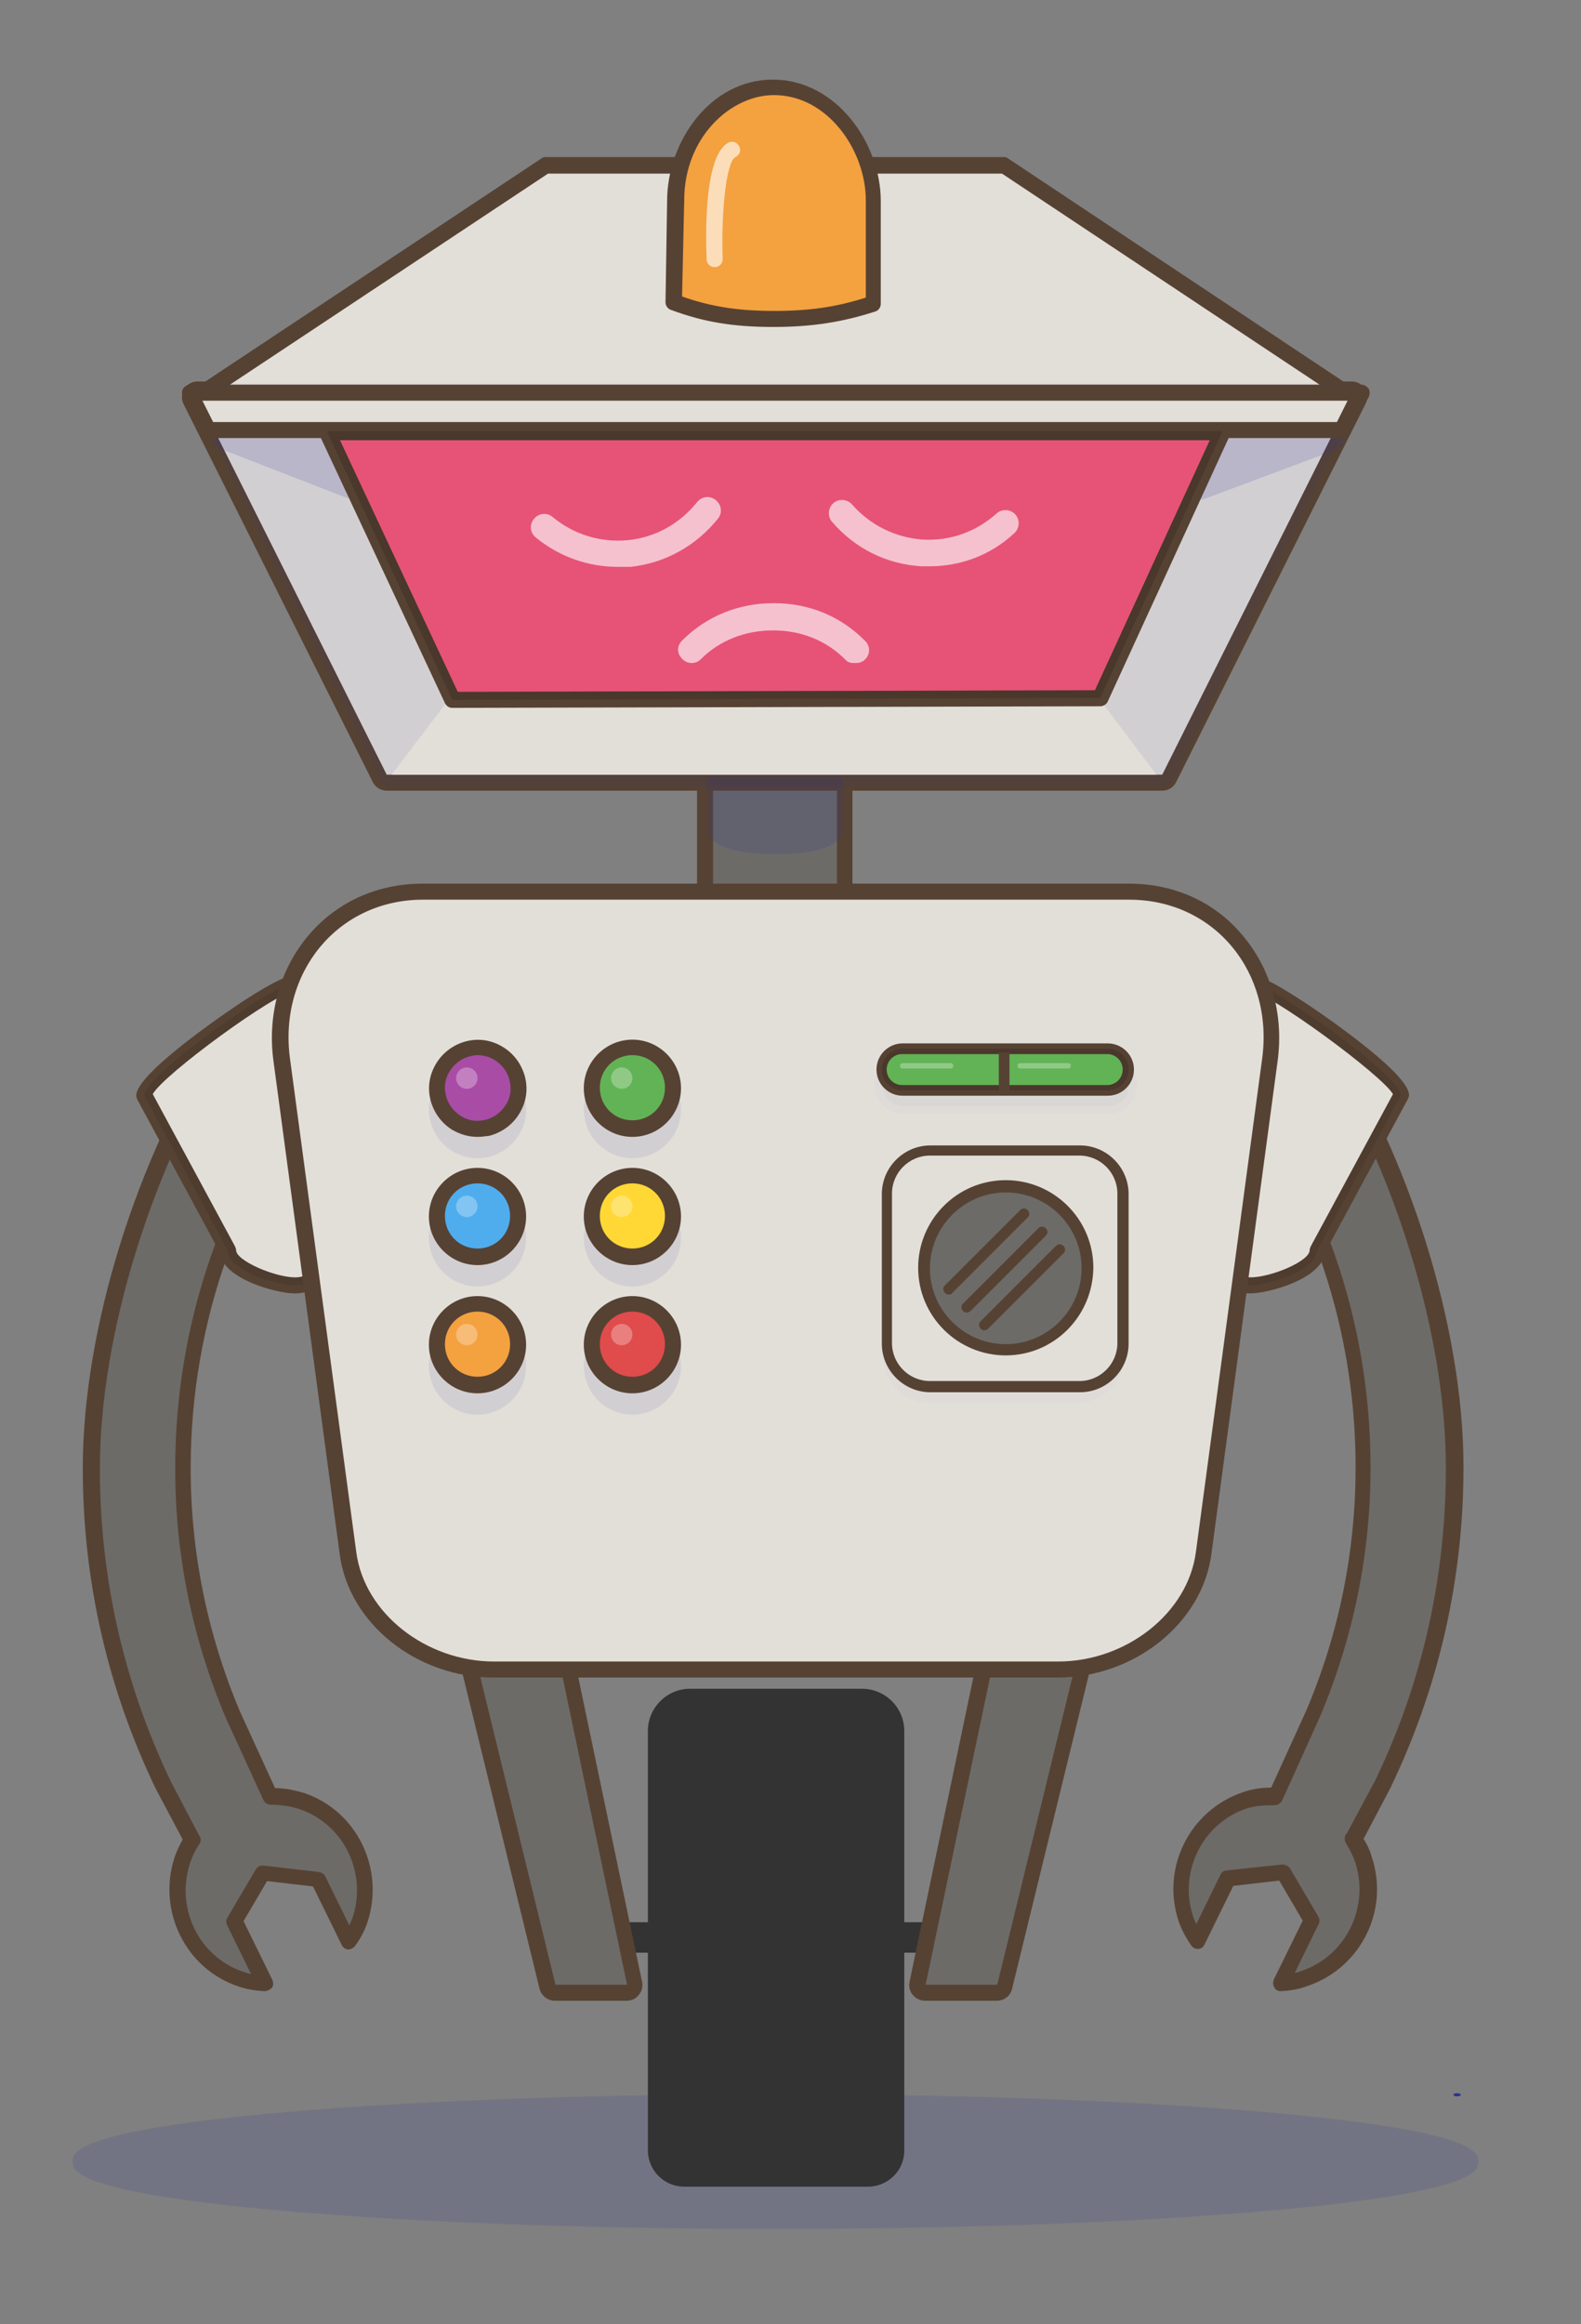 <?xml version="1.0" encoding="utf-8"?>
<!-- Generator: Adobe Illustrator 19.1.0, SVG Export Plug-In . SVG Version: 6.00 Build 0)  -->
<!DOCTYPE svg PUBLIC "-//W3C//DTD SVG 1.1//EN" "http://www.w3.org/Graphics/SVG/1.1/DTD/svg11.dtd">
<svg version="1.1" id="Layer_1" xmlns="http://www.w3.org/2000/svg" xmlns:xlink="http://www.w3.org/1999/xlink" x="0px" y="0px"
	 viewBox="0 0 296 435" enable-background="new 0 0 296 435" xml:space="preserve">
<rect x="0" y="0" width="296" height="435" fill="#808080" stroke="none"/>
<g opacity="0.16">
	<ellipse fill="#2E3192" cx="145.2" cy="404.6" rx="130.5" ry="11.5"/>
	<path fill="#2E3192" d="M145.2,417.2c-34.9,0-67.7-1.2-92.4-3.4c-39.2-3.5-39.2-7.6-39.2-9.2c0-1.6,0-5.7,39.2-9.2
		c24.7-2.2,57.5-3.4,92.4-3.4s67.7,1.2,92.4,3.4c39.2,3.5,39.2,7.6,39.2,9.2c0,1.6,0,5.7-39.2,9.2
		C212.9,416,180.1,417.2,145.2,417.2z M145.2,394.1c-34.8,0-67.6,1.2-92.2,3.4c-36.9,3.3-37.3,7.1-37.3,7.1s0.4,3.9,37.3,7.1
		c24.6,2.2,57.4,3.4,92.2,3.4s67.6-1.2,92.2-3.4c36.9-3.3,37.3-7.1,37.3-7.1s-0.4-3.9-37.3-7.1C212.8,395.3,180,394.1,145.2,394.1z"
		/>
</g>
<g>
	<g>
		<g>
			<path fill="#6C6B68" d="M232.9,337.1c1.9-0.7,3.9-0.9,5.8-0.8l7-15.3c6-14.2,9.3-29.6,9.3-46.1c0-28.9-10.2-55.3-27.1-75.3
				l18.6-6.5c14.2,22,25.5,53.7,25.5,81.8c0,21.3-4.8,41.3-13.4,59.2l-5.3,10.1c0,0.1-0.1,0.2-0.2,0.3c0.7,1.2,1.4,2.4,1.9,3.8
				c3.1,9.2-1.8,19.2-10.9,22.3c-1.5,0.5-2.9,0.7-4.4,0.8l5.7-11.7l-5.3-9l-10.3,1.2l-5.7,11.7c-0.8-1.2-1.6-2.6-2.1-4.1
				C218.9,350.1,223.8,340.1,232.9,337.1z"/>
			<path fill="#564233" d="M239.8,372.7c-0.5,0-1-0.2-1.2-0.7c-0.3-0.4-0.3-1-0.1-1.5l5.4-11l-4.4-7.5l-8.6,1l-5.4,11
				c-0.2,0.5-0.7,0.8-1.2,0.8c-0.5,0-1-0.2-1.3-0.7c-1.1-1.6-1.8-3-2.3-4.4c-3.4-10,2-20.8,11.9-24.2l0,0c1.7-0.6,3.4-0.9,5.4-0.9
				l6.6-14.5c6.1-14.4,9.2-29.7,9.2-45.5c0-27.5-9.5-53.9-26.7-74.3c-0.3-0.4-0.4-0.9-0.3-1.4c0.1-0.5,0.5-0.9,1-1l18.6-6.5
				c0.6-0.2,1.4,0,1.8,0.6c15.7,24.2,25.8,56.6,25.8,82.6c0,21-4.6,41.1-13.6,59.9l-5.1,9.7c0.7,1.1,1.2,2.2,1.5,3.3
				c3.4,10-2,20.8-11.9,24.2C243.3,372.3,241.8,372.6,239.8,372.7C239.9,372.7,239.8,372.7,239.8,372.7z M240.2,349
				c0.5,0,1,0.3,1.3,0.7l5.3,9c0.3,0.4,0.3,1,0.1,1.4l-4.5,9.2c0.5-0.1,0.9-0.2,1.3-0.4c8.3-2.8,12.8-12,10-20.4
				c-0.4-1.1-0.9-2.2-1.7-3.5c-0.3-0.5-0.3-1-0.1-1.5c0.1-0.1,0.1-0.2,0.2-0.3c0,0,0,0,0,0.1l5.4-10.1c8.8-18.3,13.2-38,13.2-58.5
				c0-25.1-9.7-56.3-24.7-80l-15.4,5.4c16.8,20.7,26,47.1,26,74.6c0,16.1-3.2,31.8-9.5,46.7l-7,15.5c-0.2,0.5-0.8,1-1.4,1
				c0,0,0,0,0,0c-2,0-3.7,0.1-5.3,0.6l0,0c-8.3,2.8-12.8,11.9-10,20.3c0.2,0.5,0.3,0.9,0.6,1.3l4.5-9.2c0.2-0.5,0.7-0.8,1.2-0.8
				L240,349C240.1,349,240.1,349,240.2,349z"/>
		</g>
		<g>
			<g>
				<g>
					<defs>
						<path id="SVGID_3_" d="M234,240.6L234,240.6c3.6,0,12.6-2.9,12.6-6.6l15.7-29c0-3.6-24.6-21.1-28.2-21.1h0
							c-3.6,0-6.6,2.9-6.6,6.6V234C227.5,237.7,230.4,240.6,234,240.6z"/>
					</defs>
					<defs>
						<path id="SVGID_4_" d="M234,242.1c-4.4,0-8.1-3.6-8.1-8.1v-43.5c0-4.4,3.6-8.1,8.1-8.1c3.2,0,14.2,7.9,16.4,9.5
							c8.9,6.5,13.4,10.9,13.4,13.1c0,0.2-0.1,0.5-0.2,0.7l-15.5,28.7C247.5,239.4,237.5,242.1,234,242.1z M234,185.4
							c-2.8,0-5,2.3-5,5.1V234c0,2.8,2.3,5.1,5.1,5.1c3.8,0,11.1-3,11.1-5.1c0-0.2,0.1-0.5,0.2-0.7l15.4-28.5
							C258.7,201.2,237.6,185.7,234,185.4z"/>
					</defs>
					<use xlink:href="#SVGID_3_"  overflow="visible" fill="#E2DFD9"/>
					<use xlink:href="#SVGID_4_"  overflow="visible" fill="#564233"/>
					<clipPath id="SVGID_5_">
						<use xlink:href="#SVGID_3_"  overflow="visible"/>
					</clipPath>
					<clipPath id="SVGID_6_" clip-path="url(#SVGID_5_)">
						<use xlink:href="#SVGID_4_"  overflow="visible"/>
					</clipPath>
					<g opacity="9.000000e-02" clip-path="url(#SVGID_6_)">
						<path fill="#2E3192" d="M247,227.4c0,0-5-0.1-10.1-3.3c-9.4-5.8-10.7-6.5-10.7-6.5l-0.9,27.4h21L247,227.4z"/>
						<path fill="#2E3192" d="M246.3,246h-21c-0.4,0-0.8-0.2-1.1-0.5c-0.3-0.3-0.4-0.7-0.4-1.1l0.9-27.2c0-0.6,0.3-1.1,0.8-1.3
							c0.5-0.2,1.1-0.2,1.5,0.1c0.1,0,1.5,1.1,10.6,6.7c4.7,2.9,9.3,2.9,9.3,2.9c0.4,0,0.8,0.2,1.1,0.5c0.3,0.3,0.4,0.7,0.4,1.1
							l-0.7,17.4C247.7,245.4,247.1,246,246.3,246z M226.8,243h18l0.6-14.5c-2-0.2-5.6-1-9.3-3.2c-4.3-2.6-6.9-4.3-8.5-5.3
							L226.8,243z"/>
					</g>
				</g>
			</g>
		</g>
	</g>
	<g>
		<g>
			<path fill="#6C6B68" d="M56.3,337.1c-1.9-0.7-3.9-0.9-5.8-0.8l-7-15.3c-6-14.2-9.3-29.6-9.3-46.1c0-28.9,10.2-55.3,27.1-75.3
				L42.6,193c-14.2,22-25.5,53.7-25.5,81.8c0,21.3,4.8,41.3,13.4,59.2l5.3,10.1c0,0.1,0.1,0.2,0.2,0.3c-0.7,1.2-1.4,2.4-1.9,3.8
				c-3.1,9.2,1.8,19.2,10.9,22.3c1.5,0.5,2.9,0.7,4.4,0.8l-5.7-11.7l5.3-9l10.3,1.2l5.7,11.7c0.8-1.2,1.6-2.6,2.1-4.1
				C70.3,350.1,65.5,340.1,56.3,337.1z"/>
		</g>
		<g>
			<path fill="#6C6B68" d="M56.3,337.1c-1.9-0.7-3.9-0.9-5.8-0.8l-7-15.3c-6-14.2-9.3-29.6-9.3-46.1c0-28.9,10.2-55.3,27.1-75.3
				L42.6,193c-14.2,22-25.5,53.7-25.5,81.8c0,21.3,4.8,41.3,13.4,59.2l5.3,10.1c0,0.1,0.1,0.2,0.2,0.3c-0.7,1.2-1.4,2.4-1.9,3.8
				c-3.1,9.2,1.8,19.2,10.9,22.3c1.5,0.5,2.9,0.7,4.4,0.8l-5.7-11.7l5.3-9l10.3,1.2l5.7,11.7c0.8-1.2,1.6-2.6,2.1-4.1
				C70.3,350.1,65.5,340.1,56.3,337.1z"/>
			<path fill="#564233" d="M49.5,372.7C49.4,372.7,49.4,372.7,49.5,372.7c-2-0.1-3.5-0.4-4.9-0.9c-9.9-3.3-15.2-14.2-11.9-24.2
				c0.4-1.1,0.9-2.2,1.5-3.3l-5.1-9.6c-9-18.8-13.6-38.9-13.6-59.9c0-26,10.1-58.4,25.8-82.6c0.4-0.6,1.1-0.8,1.8-0.6l18.6,6.5
				c0.5,0.2,0.8,0.5,1,1c0.1,0.5,0,1-0.3,1.4c-17.2,20.4-26.7,46.8-26.7,74.3c0,15.7,3.1,31,9.2,45.5l6.6,14.4
				c1.9,0,3.7,0.4,5.4,0.9l0,0c9.9,3.3,15.2,14.2,11.9,24.2c-0.5,1.5-1.2,2.9-2.3,4.4c-0.3,0.4-0.8,0.7-1.3,0.7
				c-0.5,0-1-0.4-1.2-0.8l-5.4-11l-8.6-1l-4.4,7.5l5.4,11c0.2,0.5,0.2,1.1-0.1,1.5C50.4,372.5,50,372.7,49.5,372.7z M37.2,343.4
				c0.1,0.1,0.1,0.2,0.2,0.3c0.3,0.5,0.2,1.1-0.1,1.5c-0.8,1.2-1.3,2.3-1.7,3.5c-2.8,8.4,1.6,17.6,10,20.4c0.4,0.1,0.9,0.3,1.4,0.4
				l-4.5-9.2c-0.2-0.5-0.2-1,0.1-1.4l5.3-9c0.3-0.5,0.9-0.8,1.5-0.7l10.3,1.2c0.5,0.1,1,0.4,1.2,0.8l4.5,9.2
				c0.2-0.5,0.4-0.9,0.6-1.4c2.8-8.4-1.6-17.6-10-20.4l0,0c-1.6-0.5-3.4-0.8-5.3-0.8c-0.6,0-1.1-0.3-1.4-0.9l-7-15.3
				c-6.3-14.9-9.5-30.6-9.5-46.7c0-27.5,9.2-53.8,26-74.6l-15.4-5.4c-15,23.6-24.7,54.9-24.7,80c0,20.5,4.5,40.2,13.3,58.6
				L37.2,343.4z"/>
		</g>
		<g>
			<g>
				<g>
					<defs>
						<path id="SVGID_7_" d="M55.2,240.6L55.2,240.6c-3.6,0-12.6-2.9-12.6-6.6L27,205c0-3.6,24.6-21.1,28.2-21.1h0
							c3.6,0,6.6,2.9,6.6,6.6V234C61.8,237.7,58.9,240.6,55.2,240.6z"/>
					</defs>
					<defs>
						<path id="SVGID_8_" d="M55.2,242.1c-3.4,0-13.5-2.7-14-7.6l-15.5-28.7c-0.1-0.2-0.2-0.5-0.2-0.7c0-2.2,4.5-6.6,13.4-13.1
							c2.2-1.6,13.1-9.5,16.4-9.5c4.4,0,8.1,3.6,8.1,8.1V234C63.3,238.5,59.7,242.1,55.2,242.1z M28.6,204.8L44,233.3
							c0.1,0.2,0.2,0.5,0.2,0.7c0,2,7.3,5.1,11.1,5.1c2.8,0,5.1-2.3,5.1-5.1v-43.5c0-2.8-2.3-5.1-5.1-5.1
							C51.7,185.7,30.5,201.2,28.6,204.8z"/>
					</defs>
					<use xlink:href="#SVGID_7_"  overflow="visible" fill="#E2DFD9"/>
					<use xlink:href="#SVGID_8_"  overflow="visible" fill="#564233"/>
					<clipPath id="SVGID_9_">
						<use xlink:href="#SVGID_7_"  overflow="visible"/>
					</clipPath>
					<clipPath id="SVGID_10_" clip-path="url(#SVGID_9_)">
						<use xlink:href="#SVGID_8_"  overflow="visible"/>
					</clipPath>
					<g opacity="9.000000e-02" clip-path="url(#SVGID_10_)">
						<path fill="#2E3192" d="M42.3,227.4c0,0,5-0.1,10.1-3.3c9.4-5.8,10.7-6.5,10.7-6.5L64,245H43L42.3,227.4z"/>
						<path fill="#2E3192" d="M64,246H43c-0.8,0-1.5-0.6-1.5-1.4l-0.7-17.4c0-0.4,0.1-0.8,0.4-1.1c0.3-0.3,0.7-0.5,1.1-0.5
							c0.1,0,4.7-0.1,9.3-2.9c9.1-5.6,10.5-6.6,10.6-6.7c0.4-0.3,1-0.4,1.5-0.1s0.8,0.7,0.8,1.3l0.9,27.2c0,0.4-0.1,0.8-0.4,1.1
							C64.8,245.8,64.4,246,64,246z M44.4,243h18l-0.8-23c-1.6,1-4.2,2.7-8.5,5.3c-3.7,2.3-7.3,3-9.3,3.2L44.4,243z"/>
					</g>
				</g>
			</g>
		</g>
	</g>
</g>
<g>
	<ellipse fill="#2E3192" cx="272.8" cy="392.1" rx="0.7" ry="0.3"/>
</g>
<g>
	<rect x="110.9" y="359.8" fill="#333333" width="64.7" height="5.7"/>
</g>
<g>
	<g>
		<path fill="#6C6B68" d="M104,373c-0.7,0-1.3-0.5-1.5-1.1l-15.4-63c-0.1-0.4,0-0.9,0.3-1.3c0.3-0.4,0.7-0.6,1.2-0.6h15.7
			c0.7,0,1.3,0.5,1.5,1.2l13.2,63c0.1,0.4,0,0.9-0.3,1.3s-0.7,0.6-1.2,0.6H104z"/>
	</g>
	<g>
		<path fill="#564233" d="M104.2,308.5l13.2,63H104l-15.4-63H104.2 M104.2,305.5H88.6c-0.9,0-1.8,0.4-2.4,1.1
			c-0.6,0.7-0.8,1.7-0.6,2.6l15.4,63c0.3,1.3,1.5,2.3,2.9,2.3h13.4c0.9,0,1.8-0.4,2.3-1.1c0.6-0.7,0.8-1.6,0.6-2.5l-13.2-63
			C106.9,306.5,105.7,305.5,104.2,305.5L104.2,305.5z"/>
	</g>
</g>
<g>
	<g>
		<path fill="#6C6B68" d="M173.2,373c-0.5,0-0.9-0.2-1.2-0.6s-0.4-0.8-0.3-1.3l13.2-63c0.1-0.7,0.8-1.2,1.5-1.2h15.7
			c0.5,0,0.9,0.2,1.2,0.6c0.3,0.4,0.4,0.8,0.3,1.3l-15.4,63c-0.2,0.7-0.8,1.1-1.5,1.1H173.2z"/>
	</g>
	<g>
		<path fill="#564233" d="M202.1,308.5l-15.4,63h-13.4l13.2-63H202.1 M202.1,305.5h-15.7c-1.4,0-2.6,1-2.9,2.4l-13.2,63
			c-0.2,0.9,0,1.8,0.6,2.5c0.6,0.7,1.4,1.1,2.3,1.1h13.4c1.4,0,2.6-0.9,2.9-2.3l15.4-63c0.2-0.9,0-1.8-0.6-2.6
			C203.9,305.9,203,305.5,202.1,305.5L202.1,305.5z"/>
	</g>
</g>
<g>
	<path fill="#333333" d="M162.5,409.3h-34.4c-3.7,0-6.8-3-6.8-6.8V324c0-4.3,3.5-7.9,7.9-7.9h32.2c4.3,0,7.9,3.5,7.9,7.9v78.6
		C169.3,406.3,166.2,409.3,162.5,409.3z"/>
</g>
<g>
	<g>
		<path fill="#6C6B68" d="M146.2,206c-7.8,0-14.2-6.4-14.2-14.2v-50.4c0-0.8,0.7-1.5,1.5-1.5h23.2c0.8,0,1.5,0.7,1.5,1.5V194
			C158.2,200.6,152.8,206,146.2,206z"/>
	</g>
	<g>
		<path fill="#564233" d="M156.7,141.5V194c0,5.8-4.7,10.5-10.5,10.5c-7,0-12.7-5.7-12.7-12.7v-50.4H156.7 M156.7,138.5h-23.2
			c-1.6,0-3,1.3-3,3v50.4c0,8.6,7,15.6,15.6,15.6c7.4,0,13.5-6,13.5-13.5v-52.5C159.7,139.8,158.4,138.5,156.7,138.5L156.7,138.5z"
			/>
	</g>
</g>
<g id="XMLID_2_">
	<g>
		<path fill="#E2DFD9" d="M72.4,146.5c-0.6,0-1.1-0.3-1.3-0.8L35.7,75c-0.2-0.5-0.2-1,0.1-1.4c0.3-0.4,0.7-0.7,1.3-0.7h216
			c0.5,0,1,0.3,1.3,0.7c0.3,0.4,0.3,1,0.1,1.4l-35.4,70.7c-0.3,0.5-0.8,0.8-1.3,0.8H72.4z"/>
	</g>
	<g>
		<path fill="#564233" d="M253,74.3L217.6,145H72.4L37,74.3H253 M253,71.4H37c-1,0-2,0.5-2.5,1.4c-0.5,0.9-0.6,2-0.1,2.9l35.4,70.7
			c0.5,1,1.5,1.6,2.6,1.6h145.2c1.1,0,2.1-0.6,2.6-1.6l35.4-70.7c0.5-0.9,0.4-2-0.1-2.9C255,71.9,254.1,71.4,253,71.4L253,71.4z"/>
	</g>
</g>
<g opacity="0.16">
	<polyline fill="#2E3192" points="65.7,92.1 41.5,83 61,83 66.8,92.4 	"/>
	<path fill="#2E3192" d="M65.2,93.3L41,83.9c-0.7-0.3-1.1-1-0.9-1.7c0.1-0.7,0.8-1.2,1.5-1.2H61c0.5,0,1,0.3,1.3,0.7l5.8,9.5
		l-2.6,1.6l-0.1-0.1L65.2,93.3z M49.6,84l13.8,5.3L60.2,84H49.6z"/>
</g>
<g opacity="0.16">
	<polygon fill="#2E3192" points="224.6,92.5 230.3,83 250,83 	"/>
	<path fill="#2E3192" d="M224.6,93.5c-0.4,0-0.9-0.2-1.1-0.5c-0.4-0.5-0.5-1.2-0.1-1.7l5.6-9.5c0.3-0.5,0.8-0.7,1.3-0.7H250
		c0.7,0,1.3,0.5,1.5,1.2c0.1,0.7-0.3,1.4-0.9,1.7l-25.4,9.5C225,93.5,224.8,93.5,224.6,93.5z M231.1,84l-3,5.1l13.6-5.1H231.1z"/>
</g>
<g>
	<polygon fill="#E2DFD9" points="188,31 102.1,31 37,74.2 253,74.2 	"/>
	<path fill="#564233" d="M253,75.7H37c-0.7,0-1.2-0.4-1.4-1.1c-0.2-0.6,0.1-1.3,0.6-1.7l65.1-43.2c0.2-0.2,0.5-0.3,0.8-0.3H188
		c0.3,0,0.6,0.1,0.8,0.3L253.9,73c0.6,0.4,0.8,1,0.6,1.7C254.3,75.3,253.7,75.7,253,75.7z M42,72.7h206.1l-60.5-40.2h-85L42,72.7z"
		/>
</g>
<g opacity="9.000000e-02">
	<polygon fill="#2E3192" points="217.9,145.8 72.7,145.8 37.3,73.3 253.3,73.3 	"/>
	<path fill="#2E3192" d="M217.9,147.3H72.7c-0.6,0-1.1-0.3-1.3-0.8L36,74c-0.2-0.5-0.2-1,0.1-1.5c0.3-0.4,0.8-0.7,1.3-0.7h216
		c0.5,0,1,0.3,1.3,0.7c0.3,0.4,0.3,1,0.1,1.5l-35.4,72.5C219,147,218.5,147.3,217.9,147.3z M73.7,144.3H217l34-69.5H39.7L73.7,144.3
		z"/>
</g>
<g>
	<polygon fill="#E2DFD9" points="123,80 73.3,145 216.5,145 167.6,80 	"/>
</g>
<g>
	<polygon fill="#E2DFD9" points="251.2,81 254.7,74 35.5,74 39,81 	"/>
	<path fill="#564233" d="M251.2,82H39c-0.6,0-1.1-0.3-1.3-0.8l-3.5-7c-0.2-0.5-0.2-1,0.1-1.5c0.3-0.4,0.8-0.7,1.3-0.7h219.3
		c0.5,0,1,0.3,1.3,0.7c0.3,0.4,0.3,1,0.1,1.5l-3.5,7C252.3,81.7,251.8,82,251.2,82z M39.9,79h210.4l2-4H37.9L39.9,79z"/>
</g>
<g>
	<defs>
		<polygon id="SVGID_15_" points="206,130.6 84.7,131 61.2,80.7 228.9,80.7 		"/>
	</defs>
	<defs>
		<path id="SVGID_16_" d="M84.7,132.5c-0.6,0-1.1-0.3-1.4-0.9L59.8,81.4c-0.2-0.5-0.2-1,0.1-1.5c0.3-0.4,0.8-0.7,1.3-0.7h167.7
			c0.5,0,1,0.3,1.3,0.7c0.3,0.4,0.3,1,0.1,1.5l-22.9,49.9c-0.2,0.5-0.8,0.9-1.4,0.9L84.7,132.5C84.7,132.5,84.7,132.5,84.7,132.5z
			 M63.6,82.3l22.1,47.2l119.3-0.3l21.5-46.8H63.6z"/>
	</defs>
	<use xlink:href="#SVGID_15_"  overflow="visible" fill="#E65376"/>
	<use xlink:href="#SVGID_16_"  overflow="visible" fill="#564233"/>
	<clipPath id="SVGID_12_">
		<use xlink:href="#SVGID_15_"  overflow="visible"/>
	</clipPath>
	<clipPath id="SVGID_14_" clip-path="url(#SVGID_12_)">
		<use xlink:href="#SVGID_16_"  overflow="visible"/>
	</clipPath>
	<g opacity="0.16" clip-path="url(#SVGID_14_)">
		
			<rect x="28.7" y="66.2" transform="matrix(1 -2.910338e-03 2.910338e-03 1 -0.222 0.449)" fill="#2E3192" width="251" height="20.6"/>
		<path fill="#2E3192" d="M28.7,88.4c-0.3,0-0.7-0.1-0.9-0.4c-0.2-0.2-0.4-0.6-0.4-0.9l-0.1-20.6c0-0.7,0.6-1.3,1.3-1.3l251-0.7
			c0.3,0,0.7,0.1,0.9,0.4c0.2,0.2,0.4,0.6,0.4,0.9l0.1,20.6c0,0.7-0.6,1.3-1.3,1.3L28.7,88.4C28.7,88.4,28.7,88.4,28.7,88.4z
			 M30,67.8l0.1,18l248.4-0.7l-0.1-18L30,67.8z"/>
	</g>
</g>
<g>
	<path fill="#F4A140" d="M126.5,37.5c0-10.6,7.5-21.2,18.1-21.2c10.6,0,18.4,10.6,18.4,21.2v16.8v2.4c-6,2.2-12,2.9-18.4,2.9
		c-7.1,0-12.4-0.8-18.5-3.1L126.5,37.5z"/>
	<path fill="#564233" d="M144.8,61.2c-7.5,0-13-0.9-19.2-3.2c-0.6-0.2-1-0.8-1-1.4l0.3-19c0-11,8-22.7,19.8-22.7
		c11.9,0,20.2,12,20.2,22.7v19.3c0,0.6-0.4,1.2-1,1.4C157.7,60.3,152,61.2,144.8,61.2z M127.7,55.5c5.4,1.9,10.5,2.7,17.2,2.7
		c6.5,0,11.6-0.7,17.2-2.5V37.5c0-9.3-7.1-19.7-17.2-19.7c-8.1,0-16.8,7.9-16.8,19.7c0,0,0,0,0,0L127.7,55.5z"/>
</g>
<g>
	<g>
		<path fill="#E2DFD9" d="M92.5,312.5c-13.7,0-25.7-9.6-27.3-21.8l-12.4-92.3c-1.1-8.4,1.2-16.6,6.4-22.6c5-5.7,12.1-8.9,20-8.9
			h132.2c7.9,0,15,3.1,20,8.9c5.2,6,7.6,14.2,6.4,22.6l-12.4,92.3c-1.6,12.2-13.6,21.8-27.3,21.8H92.5z"/>
	</g>
	<g>
		<path fill="#564233" d="M211.4,168.4c16,0,27.1,13.6,24.9,29.8l-12.4,92.3c-1.5,11.5-13.1,20.5-25.8,20.5H92.5
			c-12.7,0-24.3-9-25.8-20.5l-12.4-92.3c-2.2-16.1,8.9-29.8,24.9-29.8H211.4 M211.4,165.4H79.1c-8.3,0-15.8,3.3-21.1,9.4
			c-5.5,6.3-8,15-6.8,23.8l12.4,92.3c1.7,13,14.4,23.1,28.8,23.1h105.6c14.4,0,27.1-10.2,28.8-23.1l12.4-92.3
			c1.2-8.8-1.3-17.5-6.8-23.8C227.2,168.7,219.7,165.4,211.4,165.4L211.4,165.4z"/>
	</g>
</g>
<g>
	<g>
		<g>
			<g opacity="0.16">
				<defs>
					<path id="SVGID_19_" opacity="0.16" d="M201.8,260.2h-27.9c-3.4,0-6.2-2.8-6.2-6.2v-9.9c0-3.4,2.8-6.2,6.2-6.2h27.9
						c3.4,0,6.2,2.8,6.2,6.2v9.9C208,257.4,205.2,260.2,201.8,260.2z"/>
				</defs>
				<defs>
					<path id="SVGID_20_" opacity="0.16" d="M201.8,262.5h-27.9c-4.7,0-8.5-3.8-8.5-8.5v-9.9c0-4.7,3.8-8.5,8.5-8.5h27.9
						c4.7,0,8.5,3.8,8.5,8.5v9.9C210.4,258.7,206.5,262.5,201.8,262.5z M173.9,240.3c-2.1,0-3.8,1.7-3.8,3.8v9.9
						c0,2.1,1.7,3.8,3.8,3.8h27.9c2.1,0,3.8-1.7,3.8-3.8v-9.9c0-2.1-1.7-3.8-3.8-3.8H173.9z"/>
				</defs>
				<use xlink:href="#SVGID_19_"  overflow="visible" fill="#2E3192"/>
				<use xlink:href="#SVGID_20_"  overflow="visible" fill="#2E3192"/>
				<clipPath id="SVGID_17_">
					<use xlink:href="#SVGID_19_"  overflow="visible"/>
				</clipPath>
				<clipPath id="SVGID_18_" clip-path="url(#SVGID_17_)">
					<use xlink:href="#SVGID_20_"  overflow="visible"/>
				</clipPath>
			</g>
			<g>
				<path fill="#E2DFD9" d="M202.2,259.6h-28c-4.5,0-8.1-3.6-8.1-8.1v-28c0-4.5,3.6-8.1,8.1-8.1h28c4.5,0,8.1,3.6,8.1,8.1v28
					C210.3,255.9,206.7,259.6,202.2,259.6z"/>
				<path fill="#564233" d="M202.2,260.6h-28c-5,0-9.1-4.1-9.1-9.1v-28c0-5,4.1-9.1,9.1-9.1h28c5,0,9.1,4.1,9.1,9.1v28
					C211.3,256.5,207.2,260.6,202.2,260.6z M174.1,216.3c-3.9,0-7.1,3.2-7.1,7.1v28c0,3.9,3.2,7.1,7.1,7.1h28c3.9,0,7.1-3.2,7.1-7.1
					v-28c0-3.9-3.2-7.1-7.1-7.1H174.1z"/>
			</g>
			<g>
				<circle fill="#6C6B68" cx="188.3" cy="237.3" r="15.3"/>
				<path fill="#564233" d="M188.3,253.7c-9,0-16.4-7.3-16.4-16.4c0-9,7.3-16.4,16.4-16.4c9,0,16.4,7.3,16.4,16.4
					C204.6,246.4,197.3,253.7,188.3,253.7z M188.3,223.2c-7.8,0-14.2,6.4-14.2,14.2c0,7.8,6.4,14.2,14.2,14.2
					c7.8,0,14.2-6.4,14.2-14.2C202.5,229.5,196.1,223.2,188.3,223.2z"/>
			</g>
			<g>
				<g>
					<path fill="#564233" d="M177.6,242.3c-0.3,0-0.5-0.1-0.7-0.3c-0.4-0.4-0.4-1,0-1.4l14.1-14.1c0.4-0.4,1-0.4,1.4,0s0.4,1,0,1.4
						l-14.1,14.1C178.1,242.3,177.9,242.3,177.6,242.3z"/>
				</g>
				<g>
					<path fill="#564233" d="M181,245.7c-0.3,0-0.5-0.1-0.7-0.3c-0.4-0.4-0.4-1,0-1.4l14.1-14.1c0.4-0.4,1-0.4,1.4,0s0.4,1,0,1.4
						l-14.1,14.1C181.5,245.6,181.2,245.7,181,245.7z"/>
				</g>
				<g>
					<path fill="#564233" d="M184.3,249c-0.3,0-0.5-0.1-0.7-0.3c-0.4-0.4-0.4-1,0-1.4l14.1-14.1c0.4-0.4,1-0.4,1.4,0s0.4,1,0,1.4
						L185,248.7C184.8,248.9,184.5,249,184.3,249z"/>
				</g>
			</g>
		</g>
		<g>
			<g opacity="0.16">
				<defs>
					<path id="SVGID_23_" opacity="0.16" d="M207.5,207h-38.4c-2.2,0-3.9-1.8-3.9-3.9v0c0-2.2,1.8-3.9,3.9-3.9h38.4
						c2.2,0,3.9,1.8,3.9,3.9v0C211.4,205.2,209.7,207,207.5,207z"/>
				</defs>
				<defs>
					<path id="SVGID_24_" opacity="0.16" d="M207.5,208.5h-38.4c-3,0-5.4-2.4-5.4-5.4s2.4-5.4,5.4-5.4h38.4c3,0,5.4,2.4,5.4,5.4
						S210.5,208.5,207.5,208.5z M169.1,200.6c-1.3,0-2.4,1.1-2.4,2.4s1.1,2.4,2.4,2.4h38.4c1.3,0,2.4-1.1,2.4-2.4s-1.1-2.4-2.4-2.4
						H169.1z"/>
				</defs>
				<use xlink:href="#SVGID_23_"  overflow="visible" fill="#2E3192"/>
				<use xlink:href="#SVGID_24_"  overflow="visible" fill="#2E3192"/>
				<clipPath id="SVGID_21_">
					<use xlink:href="#SVGID_23_"  overflow="visible"/>
				</clipPath>
				<clipPath id="SVGID_22_" clip-path="url(#SVGID_21_)">
					<use xlink:href="#SVGID_24_"  overflow="visible"/>
				</clipPath>
				<g opacity="0.16" clip-path="url(#SVGID_22_)">
					<rect x="156.9" y="204.1" fill="#2E3192" width="64.3" height="17"/>
					<path fill="#2E3192" d="M221.1,222.7h-64.3c-0.8,0-1.5-0.7-1.5-1.5v-17c0-0.8,0.7-1.5,1.5-1.5h64.3c0.8,0,1.5,0.7,1.5,1.5v17
						C222.6,222,222,222.7,221.1,222.7z M158.4,219.7h61.3v-14h-61.3V219.7z"/>
				</g>
			</g>
			<g>
				<defs>
					<path id="SVGID_27_" d="M207.4,204.1h-38.4c-2.2,0-3.9-1.8-3.9-3.9v0c0-2.2,1.8-3.9,3.9-3.9h38.4c2.2,0,3.9,1.8,3.9,3.9v0
						C211.3,202.4,209.5,204.1,207.4,204.1z"/>
				</defs>
				<defs>
					<path id="SVGID_28_" d="M207.4,205.1h-38.4c-2.7,0-4.9-2.2-4.9-4.9s2.2-4.9,4.9-4.9h38.4c2.7,0,4.9,2.2,4.9,4.9
						S210.1,205.1,207.4,205.1z M168.9,197.3c-1.6,0-2.9,1.3-2.9,2.9s1.3,2.9,2.9,2.9h38.4c1.6,0,2.9-1.3,2.9-2.9s-1.3-2.9-2.9-2.9
						H168.9z"/>
				</defs>
				<use xlink:href="#SVGID_27_"  overflow="visible" fill="#62B355"/>
				<use xlink:href="#SVGID_28_"  overflow="visible" fill="#564233"/>
				<clipPath id="SVGID_25_">
					<use xlink:href="#SVGID_27_"  overflow="visible"/>
				</clipPath>
				<clipPath id="SVGID_26_" clip-path="url(#SVGID_25_)">
					<use xlink:href="#SVGID_28_"  overflow="visible"/>
				</clipPath>
				<g opacity="0.16" clip-path="url(#SVGID_26_)">
					<rect x="156.7" y="201.3" fill="#2E3192" width="64.3" height="17"/>
					<path fill="#2E3192" d="M221,219.8h-64.3c-0.8,0-1.5-0.7-1.5-1.5v-17c0-0.8,0.7-1.5,1.5-1.5H221c0.8,0,1.5,0.7,1.5,1.5v17
						C222.5,219.1,221.8,219.8,221,219.8z M158.2,216.8h61.3v-14h-61.3V216.8z"/>
				</g>
			</g>
			<g>
				<rect x="187" y="197" fill="#564233" width="2" height="8"/>
			</g>
		</g>
	</g>
	<g>
		<g opacity="9.000000e-02">
			<g>
				<circle fill="#2E3192" cx="89.4" cy="207.6" r="7.6"/>
				<path fill="#2E3192" d="M89.4,216.8c-5,0-9.1-4.1-9.1-9.1s4.1-9.1,9.1-9.1s9.1,4.1,9.1,9.1S94.4,216.8,89.4,216.8z M89.4,201.5
					c-3.4,0-6.1,2.7-6.1,6.1s2.7,6.1,6.1,6.1s6.1-2.7,6.1-6.1S92.8,201.5,89.4,201.5z"/>
			</g>
			<g>
				<circle fill="#2E3192" cx="118.4" cy="207.6" r="7.6"/>
				<path fill="#2E3192" d="M118.4,216.8c-5,0-9.1-4.1-9.1-9.1s4.1-9.1,9.1-9.1s9.1,4.1,9.1,9.1S123.4,216.8,118.4,216.8z
					 M118.4,201.5c-3.4,0-6.1,2.7-6.1,6.1s2.7,6.1,6.1,6.1s6.1-2.7,6.1-6.1S121.8,201.5,118.4,201.5z"/>
			</g>
			<g>
				<circle fill="#2E3192" cx="89.4" cy="231.6" r="7.6"/>
				<path fill="#2E3192" d="M89.4,240.8c-5,0-9.1-4.1-9.1-9.1s4.1-9.1,9.1-9.1s9.1,4.1,9.1,9.1S94.4,240.8,89.4,240.8z M89.4,225.5
					c-3.4,0-6.1,2.7-6.1,6.1s2.7,6.1,6.1,6.1s6.1-2.7,6.1-6.1S92.8,225.5,89.4,225.5z"/>
			</g>
			<g>
				<circle fill="#2E3192" cx="118.4" cy="231.6" r="7.6"/>
				<path fill="#2E3192" d="M118.4,240.8c-5,0-9.1-4.1-9.1-9.1s4.1-9.1,9.1-9.1s9.1,4.1,9.1,9.1S123.4,240.8,118.4,240.8z
					 M118.4,225.5c-3.4,0-6.1,2.7-6.1,6.1s2.7,6.1,6.1,6.1s6.1-2.7,6.1-6.1S121.8,225.5,118.4,225.5z"/>
			</g>
			<g>
				<circle fill="#2E3192" cx="89.4" cy="255.6" r="7.6"/>
				<path fill="#2E3192" d="M89.4,264.8c-5,0-9.1-4.1-9.1-9.1s4.1-9.1,9.1-9.1s9.1,4.1,9.1,9.1S94.4,264.8,89.4,264.8z M89.4,249.5
					c-3.4,0-6.1,2.7-6.1,6.1s2.7,6.1,6.1,6.1s6.1-2.7,6.1-6.1S92.8,249.5,89.4,249.5z"/>
			</g>
			<g>
				<circle fill="#2E3192" cx="118.4" cy="255.6" r="7.6"/>
				<path fill="#2E3192" d="M118.4,264.8c-5,0-9.1-4.1-9.1-9.1s4.1-9.1,9.1-9.1s9.1,4.1,9.1,9.1S123.4,264.8,118.4,264.8z
					 M118.4,249.5c-3.4,0-6.1,2.7-6.1,6.1s2.7,6.1,6.1,6.1s6.1-2.7,6.1-6.1S121.8,249.5,118.4,249.5z"/>
			</g>
		</g>
		<g>
			<g>
				<circle fill="#A94CA6" cx="89.4" cy="203.6" r="7.6"/>
				<path fill="#564233" d="M89.4,212.8c-1.7,0-3.3-0.5-4.7-1.3c-2.1-1.3-3.5-3.3-4.1-5.6c-0.6-2.4-0.2-4.8,1.1-6.9
					c1.3-2.1,3.3-3.5,5.6-4.1c2.4-0.6,4.8-0.2,6.9,1.1c2.1,1.3,3.5,3.3,4.1,5.6c0.6,2.4,0.2,4.8-1.1,6.9c-1.3,2.1-3.3,3.5-5.6,4.1
					C90.8,212.7,90.1,212.8,89.4,212.8z M89.4,197.5c-0.5,0-1,0.1-1.4,0.2c-1.6,0.4-2.9,1.4-3.8,2.8s-1.1,3-0.7,4.6s1.4,2.9,2.8,3.8
					c1.4,0.9,3,1.1,4.6,0.7c1.6-0.4,2.9-1.4,3.8-2.8s1.1-3,0.7-4.6l0,0c-0.4-1.6-1.4-2.9-2.8-3.8C91.6,197.8,90.5,197.5,89.4,197.5z
					"/>
			</g>
			<g>
				<circle fill="#62B355" cx="118.4" cy="203.6" r="7.6"/>
				<path fill="#564233" d="M118.4,212.8c-5,0-9.1-4.1-9.1-9.1s4.1-9.1,9.1-9.1s9.1,4.1,9.1,9.1S123.4,212.8,118.4,212.8z
					 M118.4,197.5c-3.4,0-6.1,2.7-6.1,6.1s2.7,6.1,6.1,6.1s6.1-2.7,6.1-6.1S121.8,197.5,118.4,197.5z"/>
			</g>
			<g>
				<circle fill="#4FADED" cx="89.4" cy="227.6" r="7.6"/>
				<path fill="#564233" d="M89.4,236.8c-5,0-9.1-4.1-9.1-9.1s4.1-9.1,9.1-9.1s9.1,4.1,9.1,9.1S94.4,236.8,89.4,236.8z M89.4,221.5
					c-3.4,0-6.1,2.7-6.1,6.1s2.7,6.1,6.1,6.1s6.1-2.7,6.1-6.1S92.8,221.5,89.4,221.5z"/>
			</g>
			<g>
				<circle fill="#FFD835" cx="118.4" cy="227.6" r="7.6"/>
				<path fill="#564233" d="M118.4,236.8c-5,0-9.1-4.1-9.1-9.1s4.1-9.1,9.1-9.1s9.1,4.1,9.1,9.1S123.4,236.8,118.4,236.8z
					 M118.4,221.5c-3.4,0-6.1,2.7-6.1,6.1s2.7,6.1,6.1,6.1s6.1-2.7,6.1-6.1S121.8,221.5,118.4,221.5z"/>
			</g>
			<g>
				<circle fill="#F4A140" cx="89.4" cy="251.6" r="7.6"/>
				<path fill="#564233" d="M89.4,260.8c-5,0-9.1-4.1-9.1-9.1s4.1-9.1,9.1-9.1s9.1,4.1,9.1,9.1S94.4,260.8,89.4,260.8z M89.4,245.5
					c-3.4,0-6.1,2.7-6.1,6.1s2.7,6.1,6.1,6.1s6.1-2.7,6.1-6.1S92.8,245.5,89.4,245.5z"/>
			</g>
			<g>
				<circle fill="#E04B4B" cx="118.4" cy="251.6" r="7.6"/>
				<path fill="#564233" d="M118.4,260.8c-5,0-9.1-4.1-9.1-9.1s4.1-9.1,9.1-9.1s9.1,4.1,9.1,9.1S123.4,260.8,118.4,260.8z
					 M118.4,245.5c-3.4,0-6.1,2.7-6.1,6.1s2.7,6.1,6.1,6.1s6.1-2.7,6.1-6.1S121.8,245.5,118.4,245.5z"/>
			</g>
			<g opacity="0.29">
				<circle fill="#FFFFFF" cx="87.4" cy="201.8" r="2"/>
			</g>
			<g opacity="0.29">
				<circle fill="#FFFFFF" cx="87.4" cy="225.8" r="2"/>
			</g>
			<g opacity="0.29">
				<circle fill="#FFFFFF" cx="87.4" cy="249.8" r="2"/>
			</g>
			<g opacity="0.29">
				<circle fill="#FFFFFF" cx="116.4" cy="201.8" r="2"/>
			</g>
			<g opacity="0.29">
				<circle fill="#FFFFFF" cx="116.4" cy="225.8" r="2"/>
			</g>
			<g opacity="0.29">
				<circle fill="#FFFFFF" cx="116.4" cy="249.8" r="2"/>
			</g>
		</g>
	</g>
</g>
<g>
	<g opacity="0.64">
		<path fill="#FFFFFF" d="M115.6,106.1c-5.5,0-10.9-1.9-15.3-5.5c-1.1-0.9-1.2-2.5-0.3-3.5c0.9-1.1,2.5-1.2,3.5-0.3
			c4,3.3,9,4.8,14.1,4.3c5.1-0.5,9.7-3.1,12.9-7.1c0.9-1.1,2.4-1.3,3.5-0.4c1.1,0.9,1.3,2.4,0.4,3.5c-4.1,5.1-9.9,8.3-16.3,9
			C117.3,106.1,116.4,106.1,115.6,106.1z"/>
	</g>
	<g opacity="0.64">
		<path fill="#FFFFFF" d="M174,106c-0.5,0-1,0-1.5,0c-6.5-0.4-12.4-3.3-16.7-8.3c-0.9-1-0.8-2.6,0.2-3.5c1-0.9,2.6-0.8,3.5,0.2
			c3.4,3.9,8.1,6.2,13.2,6.6c5.1,0.3,10-1.4,13.9-4.9c1-0.9,2.6-0.8,3.5,0.2c0.9,1,0.8,2.6-0.2,3.5C185.5,103.9,179.9,106,174,106z"
			/>
	</g>
</g>
<g opacity="0.16">
	<g>
		<path fill="#2E3192" d="M145.3,159.4c-11.2,0-12.3-3.4-12.3-3.7c0,0,0-0.1,0-0.1v-9c0-0.3,0.3-0.6,0.6-0.6h23.2
			c0.3,0,0.6,0.3,0.6,0.6v9C157.3,155.9,156.6,159.4,145.3,159.4z"/>
	</g>
	<g>
		<g>
			<path fill="#2E3192" d="M156.7,146.5v9c0,0-0.3,3.3-11.4,3.3s-11.8-3.3-11.8-3.3v-9H156.7 M156.7,145.4h-23.2
				c-0.6,0-1.1,0.5-1.1,1.1v9c0,0.1,0,0.2,0,0.2c0.1,0.7,1.5,4.2,12.9,4.2c4.8,0,8.3-0.6,10.4-1.8c1.9-1.1,2.1-2.3,2.1-2.5
				c0,0,0-0.1,0-0.1v-9C157.9,145.9,157.4,145.4,156.7,145.4L156.7,145.4z"/>
		</g>
	</g>
</g>
<g opacity="0.64">
	<path fill="#FFFFFF" d="M133.8,50c-0.8,0-1.5-0.6-1.5-1.4c-0.2-4.6-0.5-19.6,4.1-21.9c0.7-0.4,1.6-0.1,2,0.7c0.4,0.7,0.1,1.6-0.7,2
		c-1.8,0.9-2.7,10.8-2.4,19.1C135.3,49.3,134.7,50,133.8,50C133.8,50,133.8,50,133.8,50z"/>
</g>
<g opacity="0.29">
	<path fill="#FFFFFF" d="M178,200h-9c-0.3,0-0.5-0.2-0.5-0.5s0.2-0.5,0.5-0.5h9c0.3,0,0.5,0.2,0.5,0.5S178.3,200,178,200z"/>
</g>
<g opacity="0.29">
	<path fill="#FFFFFF" d="M200,200h-9c-0.3,0-0.5-0.2-0.5-0.5s0.2-0.5,0.5-0.5h9c0.3,0,0.5,0.2,0.5,0.5S200.3,200,200,200z"/>
</g>
<g opacity="0.64">
	<path fill="#FFFFFF" d="M160.2,124.1c-0.7,0-1.3,0-1.8-0.5c-3.6-3.7-8.4-5.6-13.6-5.6c0,0-0.1,0-0.1,0c-5.1,0-9.9,1.8-13.5,5.4
		c-1,1-2.6,0.9-3.5-0.1c-1-1-1-2.4,0-3.4c4.6-4.6,10.6-7,17.1-7c0,0,0.1,0,0.1,0c6.5,0,12.5,2.4,17.1,7.1c1,1,0.9,2.5,0,3.4
		C161.4,124,160.8,124.1,160.2,124.1z"/>
</g>
</svg>

